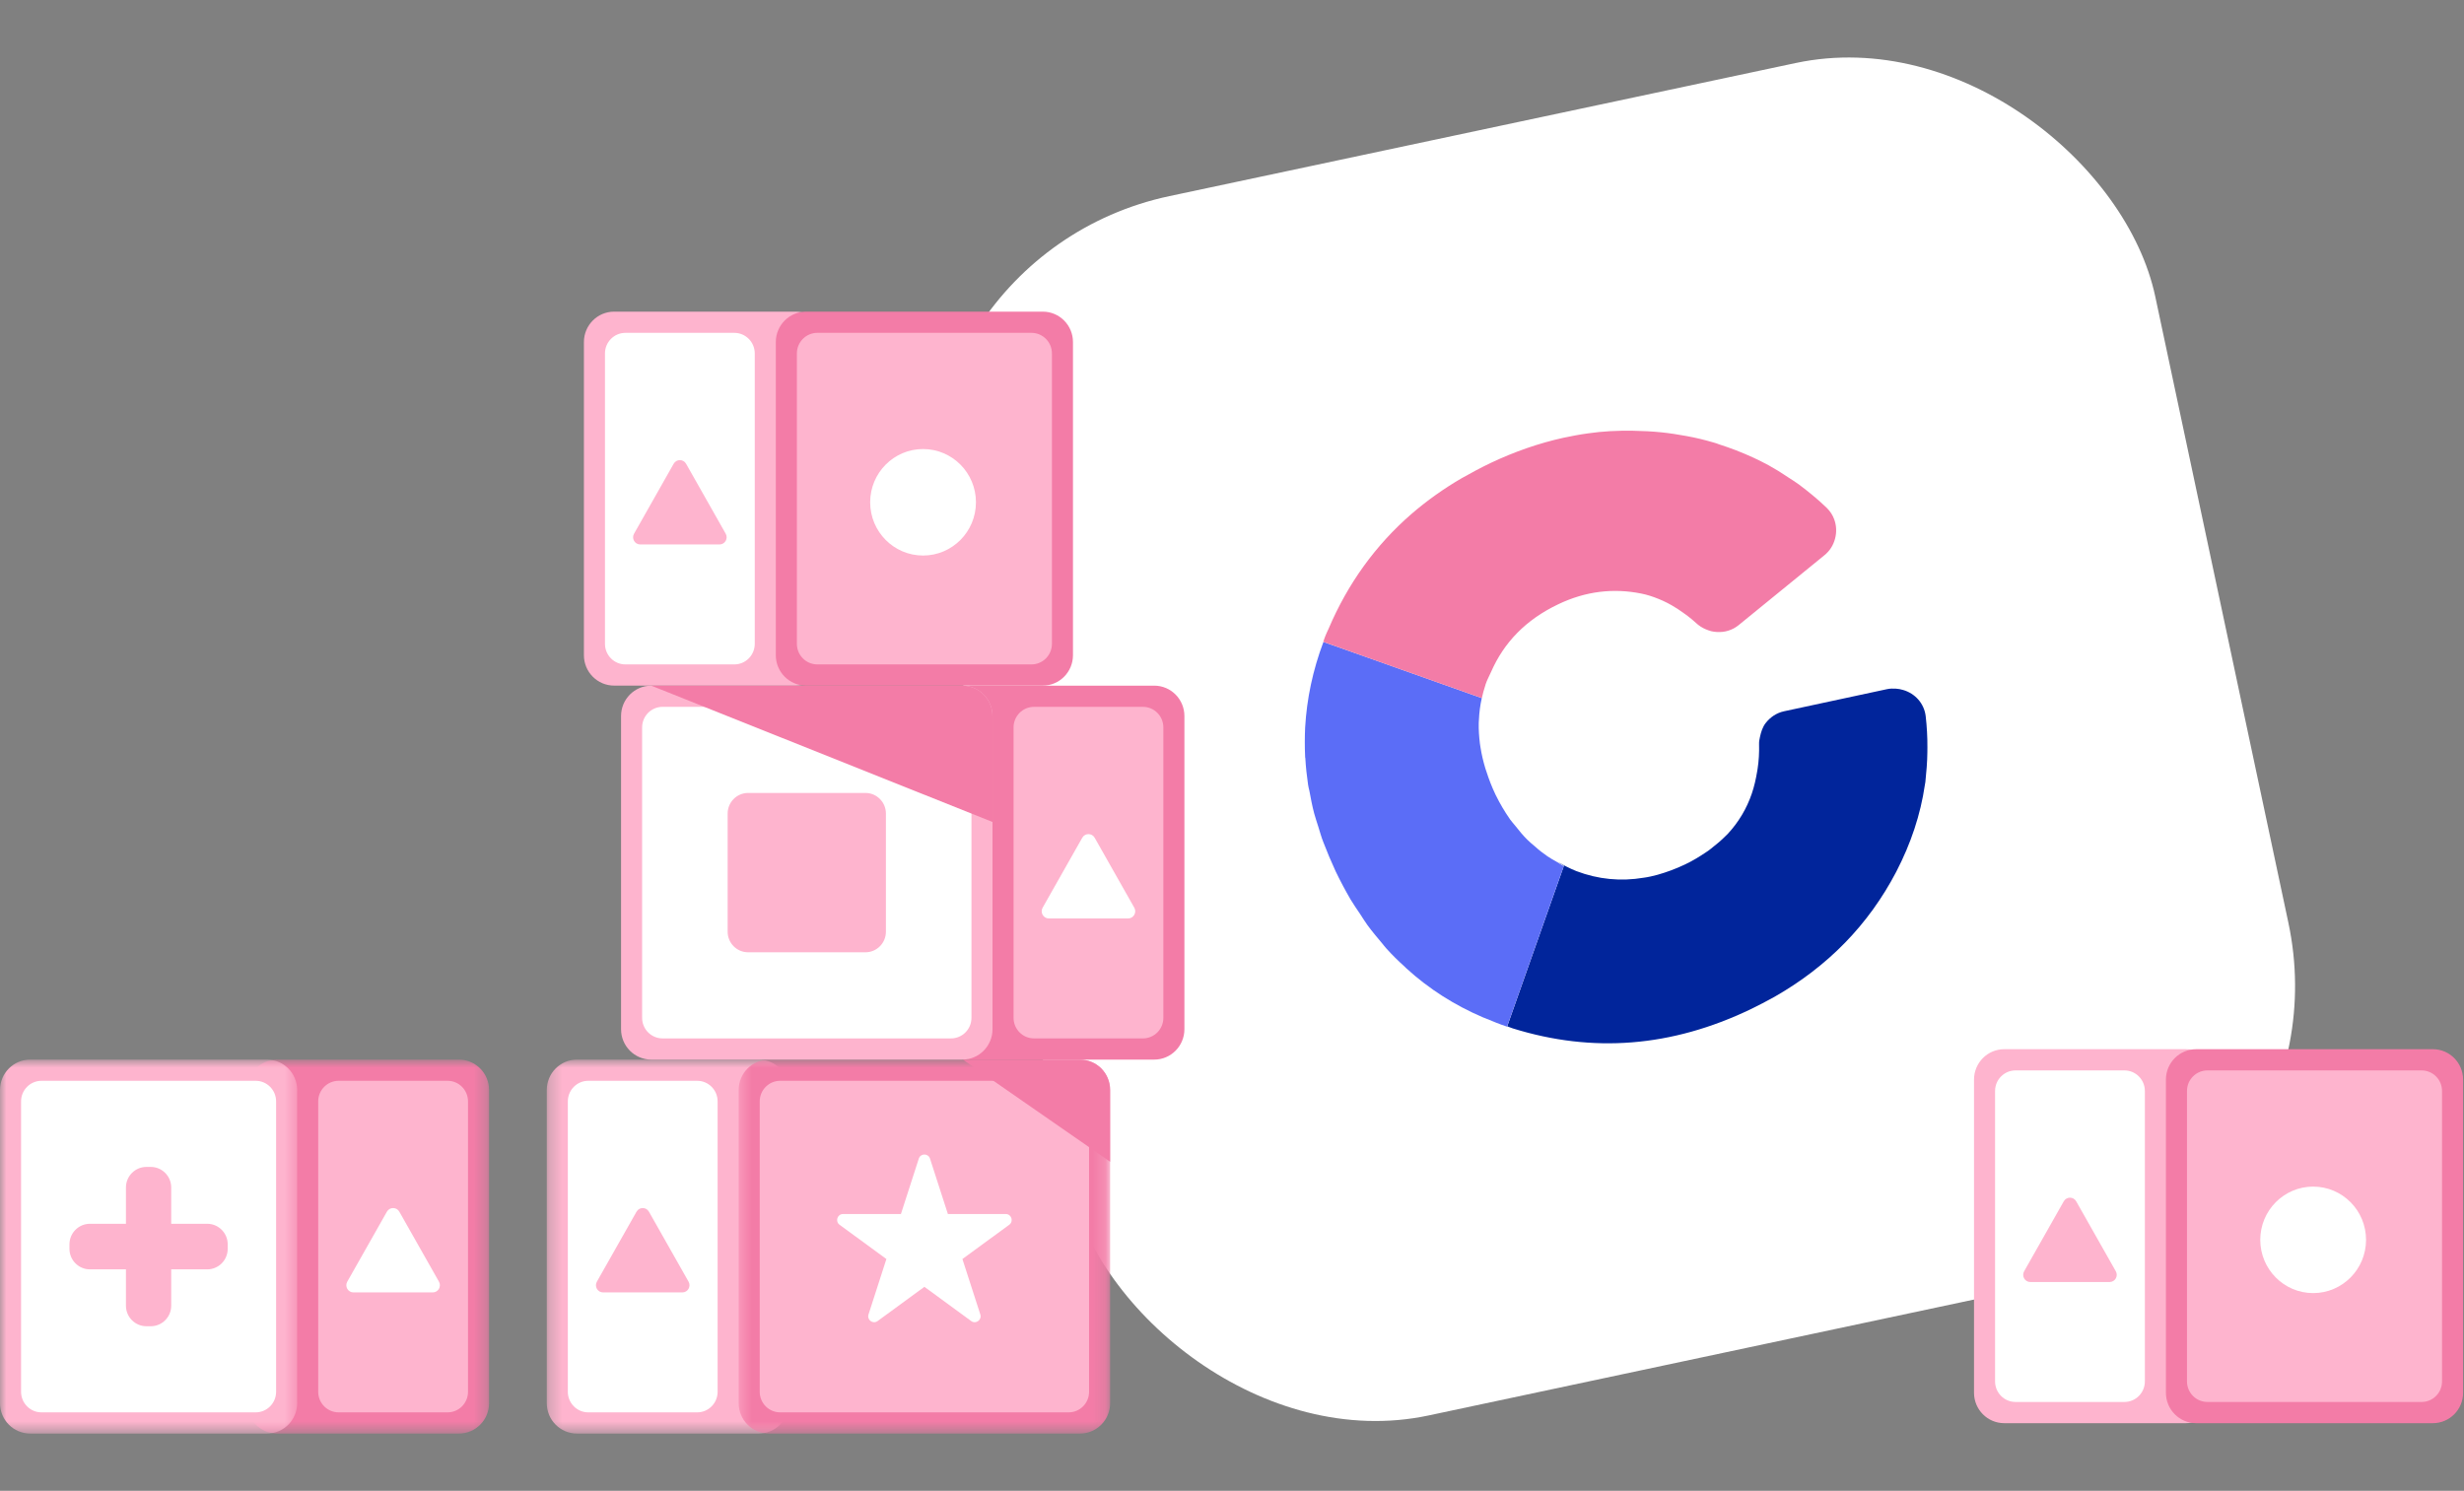 <svg width="195" height="118" viewBox="0 0 195 118" fill="none" xmlns="http://www.w3.org/2000/svg">
<rect x="0" y="0" width="195" height="118" fill="#808080" stroke="none"/>
<rect x="69.067" y="20.514" width="98.667" height="98.667" rx="24" transform="rotate(-12 69.067 20.514)" fill="white"/>
<path d="M119.478 64.822C119.478 64.826 119.482 64.829 119.483 64.832C119.064 64.228 118.685 63.584 118.344 62.883C118.345 62.886 118.345 62.886 118.349 62.889C118.692 63.597 119.062 64.222 119.478 64.822Z" fill="#01259B"/>
<path d="M145.223 42.642C145.223 42.645 145.22 42.646 145.221 42.65C145.154 42.902 145.049 43.144 144.908 43.366C145.052 43.14 145.156 42.898 145.223 42.642Z" fill="#01259B"/>
<path d="M119.274 81.237L119.279 81.24L119.282 81.235L119.277 81.233L119.274 81.237Z" fill="#01259B"/>
<path d="M150.622 54.615C150.433 54.56 150.246 54.518 150.053 54.509C149.822 54.494 149.581 54.496 149.35 54.545L141.193 56.297C140.591 56.425 140.087 56.773 139.73 57.236C139.491 57.546 139.366 57.942 139.284 58.329C139.242 58.515 139.204 58.701 139.212 58.891C139.231 59.58 139.192 60.234 139.096 60.851C139.078 60.919 139.078 61.001 139.06 61.068C138.961 61.668 138.828 62.247 138.641 62.802C138.235 63.999 137.593 65.073 136.741 65.993C136.69 66.054 136.635 66.097 136.594 66.138C136.235 66.505 135.825 66.848 135.395 67.181C135.286 67.268 135.173 67.356 135.047 67.433C134.526 67.785 133.971 68.13 133.354 68.421C132.622 68.769 131.891 69.038 131.174 69.24C130.807 69.335 130.456 69.424 130.08 69.472C128.272 69.775 126.483 69.608 124.744 68.945C124.216 68.734 123.723 68.469 123.232 68.2C123.415 68.307 123.587 68.43 123.77 68.523L119.281 81.235C119.434 81.288 119.576 81.353 119.732 81.402C126.051 83.365 132.283 82.878 138.53 79.889C139.173 79.574 139.814 79.246 140.416 78.909C144.658 76.491 147.874 73.197 150.066 69.006C151.233 66.759 151.989 64.471 152.332 62.139C152.346 62.055 152.36 61.974 152.374 61.889C152.452 61.116 152.525 60.326 152.531 59.519C152.536 59.39 152.53 59.278 152.534 59.149C152.54 58.342 152.492 57.514 152.4 56.695C152.28 55.666 151.55 54.887 150.622 54.615Z" fill="#01259B"/>
<path d="M123.758 68.55C123.562 68.464 123.406 68.334 123.221 68.228C122.964 68.09 122.707 67.936 122.464 67.774C122.123 67.541 121.796 67.288 121.496 67.014C121.28 66.833 121.064 66.655 120.862 66.456C120.533 66.125 120.233 65.766 119.944 65.394C119.789 65.2 119.624 65.025 119.487 64.831C119.486 64.827 119.482 64.825 119.482 64.821C119.066 64.221 118.696 63.596 118.35 62.889C118.349 62.885 118.349 62.885 118.345 62.883C118.345 62.883 118.345 62.883 118.341 62.865C118.054 62.266 117.828 61.668 117.639 61.08C117.602 60.991 117.585 60.913 117.552 60.824C117.384 60.267 117.254 59.72 117.167 59.163C117.166 59.159 117.166 59.156 117.165 59.152C117.146 59.061 117.139 58.948 117.12 58.857C117.053 58.306 117.013 57.75 117.027 57.2C117.027 57.118 117.045 57.051 117.042 56.97C117.067 56.403 117.137 55.831 117.267 55.256L108.21 52.039L104.735 50.811C103.891 53.053 103.419 55.313 103.288 57.585C103.255 58.334 103.253 59.091 103.285 59.844C103.281 59.909 103.291 59.956 103.304 60.018C103.34 60.72 103.423 61.413 103.519 62.099C103.535 62.256 103.588 62.422 103.624 62.592C103.732 63.183 103.846 63.788 104.004 64.382C104.094 64.719 104.21 65.049 104.313 65.382C104.452 65.804 104.561 66.249 104.731 66.664C105.021 67.426 105.348 68.195 105.704 68.971C106.079 69.748 106.48 70.5 106.889 71.202C107.133 71.601 107.392 71.983 107.65 72.361C107.838 72.644 108.015 72.944 108.22 73.224C108.586 73.725 108.993 74.203 109.384 74.67C109.492 74.793 109.585 74.933 109.69 75.042C110.158 75.571 110.663 76.06 111.182 76.529C111.222 76.57 111.262 76.608 111.303 76.649C113.091 78.279 115.115 79.564 117.365 80.527C117.428 80.553 117.493 80.575 117.555 80.6C118.116 80.833 118.676 81.065 119.265 81.26L119.271 81.241L119.274 81.237L123.758 68.55Z" fill="#5B6DF7"/>
<path d="M117.271 55.256C117.344 54.917 117.435 54.592 117.543 54.264C117.553 54.23 117.56 54.196 117.571 54.162C117.683 53.819 117.854 53.523 117.995 53.199C119.017 50.858 120.743 49.056 123.32 47.827C125.499 46.785 127.691 46.542 129.88 46.979C130.35 47.071 130.801 47.22 131.244 47.399C131.721 47.589 132.19 47.827 132.639 48.118C132.714 48.166 132.805 48.211 132.883 48.276C133.334 48.581 133.791 48.907 134.212 49.3C134.451 49.523 134.715 49.694 134.999 49.811C135.14 49.877 135.279 49.912 135.432 49.961C135.719 50.028 136.028 50.044 136.33 50.011C136.629 49.98 136.918 49.886 137.194 49.746C137.323 49.669 137.466 49.592 137.589 49.485L144.363 43.964C144.585 43.789 144.765 43.584 144.91 43.362C145.051 43.14 145.156 42.898 145.223 42.645C145.222 42.642 145.225 42.641 145.225 42.638C145.36 42.14 145.341 41.597 145.158 41.104C145.038 40.774 144.847 40.477 144.581 40.211C143.87 39.524 143.132 38.924 142.363 38.345C142.076 38.133 141.779 37.955 141.482 37.759C140.992 37.426 140.489 37.114 139.962 36.824C139.58 36.614 139.185 36.425 138.789 36.236C138.326 36.029 137.862 35.818 137.372 35.635C136.936 35.468 136.48 35.31 136.029 35.164C135.891 35.112 135.766 35.06 135.613 35.025C134.909 34.82 134.211 34.645 133.473 34.514C132.819 34.394 132.168 34.291 131.507 34.222C130.748 34.142 129.985 34.108 129.222 34.093C128.024 34.074 126.843 34.13 125.655 34.304C125.013 34.391 124.361 34.516 123.715 34.653C121.793 35.079 119.867 35.744 117.951 36.652C117.174 37.027 116.422 37.428 115.69 37.843C114.238 38.684 112.911 39.641 111.713 40.67C108.856 43.149 106.665 46.192 105.147 49.758C105.06 49.953 104.957 50.153 104.885 50.346C104.867 50.413 104.83 50.471 104.812 50.539C104.781 50.627 104.753 50.711 104.722 50.8L108.217 52.042L117.271 55.256Z" fill="#F37CA7"/>
<mask id="mask0" mask-type="alpha" maskUnits="userSpaceOnUse" x="43" y="83" width="20" height="31">
<path fill-rule="evenodd" clip-rule="evenodd" d="M43.272 83.869H62.433V113.468H43.272V83.869Z" fill="white"/>
</mask>
<g mask="url(#mask0)">
<path fill-rule="evenodd" clip-rule="evenodd" d="M60.043 113.468H45.661C44.341 113.468 43.272 112.39 43.272 111.061V86.275C43.272 84.946 44.341 83.869 45.661 83.869H60.043C61.363 83.869 62.433 84.946 62.433 86.275V111.061C62.433 112.39 61.363 113.468 60.043 113.468Z" fill="#FEB4CE"/>
</g>
<mask id="mask1" mask-type="alpha" maskUnits="userSpaceOnUse" x="58" y="83" width="30" height="31">
<path fill-rule="evenodd" clip-rule="evenodd" d="M58.459 83.869H87.855V113.468H58.459V83.869Z" fill="white"/>
</mask>
<g mask="url(#mask1)">
<path fill-rule="evenodd" clip-rule="evenodd" d="M85.466 113.468H60.849C59.529 113.468 58.459 112.39 58.459 111.061V86.275C58.459 84.946 59.529 83.869 60.849 83.869H85.466C86.785 83.869 87.855 84.946 87.855 86.275V111.061C87.855 112.39 86.785 113.468 85.466 113.468Z" fill="#F37CA7"/>
</g>
<path fill-rule="evenodd" clip-rule="evenodd" d="M44.938 110.16V87.176C44.938 86.276 45.662 85.546 46.556 85.546H55.174C56.068 85.546 56.792 86.276 56.792 87.176V110.16C56.792 111.06 56.068 111.79 55.174 111.79H46.556C45.662 111.79 44.938 111.06 44.938 110.16Z" fill="white"/>
<path fill-rule="evenodd" clip-rule="evenodd" d="M61.744 111.79C60.85 111.79 60.125 111.06 60.125 110.16V87.176C60.125 86.276 60.85 85.546 61.744 85.546H84.57C85.464 85.546 86.189 86.276 86.189 87.176V110.16C86.189 111.06 85.464 111.79 84.57 111.79H61.744Z" fill="#FEB4CE"/>
<path fill-rule="evenodd" clip-rule="evenodd" d="M50.374 95.906L47.238 101.444C47.023 101.824 47.295 102.296 47.728 102.296H54.002C54.435 102.296 54.707 101.824 54.492 101.444L51.356 95.906C51.139 95.524 50.591 95.524 50.374 95.906Z" fill="#FEB4CE"/>
<path fill-rule="evenodd" clip-rule="evenodd" d="M73.601 91.705L75.016 96.091H79.596C80.049 96.091 80.237 96.674 79.871 96.942L76.165 99.652L77.581 104.038C77.72 104.471 77.228 104.831 76.863 104.564L73.157 101.853L69.451 104.564C69.085 104.831 68.593 104.471 68.734 104.038L70.149 99.652L66.443 96.942C66.078 96.674 66.265 96.091 66.718 96.091H71.298L72.713 91.705C72.853 91.273 73.461 91.273 73.601 91.705Z" fill="white"/>
<path fill-rule="evenodd" clip-rule="evenodd" d="M76.963 83.869H91.345C92.665 83.869 93.734 82.791 93.734 81.462V56.676C93.734 55.347 92.665 54.27 91.345 54.27H76.963C75.643 54.27 74.573 55.347 74.573 56.676V81.462C74.573 82.791 75.643 83.869 76.963 83.869Z" fill="#F37CA7"/>
<path fill-rule="evenodd" clip-rule="evenodd" d="M51.54 83.869H76.157C77.477 83.869 78.547 82.791 78.547 81.462V56.676C78.547 55.347 77.477 54.27 76.157 54.27H51.54C50.22 54.27 49.15 55.347 49.15 56.676V81.462C49.15 82.791 50.22 83.869 51.54 83.869Z" fill="#FEB4CE"/>
<path fill-rule="evenodd" clip-rule="evenodd" d="M92.068 80.561V57.577C92.068 56.677 91.344 55.947 90.45 55.947H81.832C80.938 55.947 80.213 56.677 80.213 57.577V80.561C80.213 81.461 80.938 82.191 81.832 82.191H90.45C91.344 82.191 92.068 81.461 92.068 80.561Z" fill="#FEB4CE"/>
<path fill-rule="evenodd" clip-rule="evenodd" d="M76.881 80.561V57.577C76.881 56.677 76.156 55.947 75.261 55.947H52.436C51.542 55.947 50.817 56.677 50.817 57.577V80.561C50.817 81.461 51.542 82.191 52.435 82.191H75.261C76.156 82.191 76.881 81.461 76.881 80.561Z" fill="white"/>
<path fill-rule="evenodd" clip-rule="evenodd" d="M70.111 73.744V64.394C70.111 63.493 69.386 62.763 68.492 62.763H59.205C58.312 62.763 57.586 63.493 57.586 64.394V73.745C57.586 74.644 58.311 75.374 59.205 75.374H68.492C69.386 75.374 70.111 74.644 70.111 73.744Z" fill="#FEB4CE"/>
<path fill-rule="evenodd" clip-rule="evenodd" d="M86.632 66.308L89.768 71.846C89.983 72.225 89.71 72.697 89.277 72.697H83.004C82.571 72.697 82.299 72.225 82.513 71.846L85.65 66.308C85.867 65.925 86.415 65.925 86.632 66.308Z" fill="white"/>
<mask id="mask2" mask-type="alpha" maskUnits="userSpaceOnUse" x="19" y="83" width="20" height="31">
<path fill-rule="evenodd" clip-rule="evenodd" d="M19.543 83.869H38.705V113.468H19.543V83.869Z" fill="white"/>
</mask>
<g mask="url(#mask2)">
<path fill-rule="evenodd" clip-rule="evenodd" d="M21.933 113.468H36.314C37.635 113.468 38.705 112.39 38.705 111.061V86.275C38.705 84.945 37.635 83.869 36.314 83.869H21.933C20.613 83.869 19.543 84.945 19.543 86.275V111.061C19.543 112.39 20.613 113.468 21.933 113.468Z" fill="#F37CA7"/>
</g>
<mask id="mask3" mask-type="alpha" maskUnits="userSpaceOnUse" x="0" y="83" width="24" height="31">
<path fill-rule="evenodd" clip-rule="evenodd" d="M0 83.869H23.517V113.468H0V83.869Z" fill="white"/>
</mask>
<g mask="url(#mask3)">
<path fill-rule="evenodd" clip-rule="evenodd" d="M2.39 113.468H21.127C22.447 113.468 23.517 112.39 23.517 111.061V86.275C23.517 84.945 22.447 83.869 21.127 83.869H2.39C1.07 83.869 0 84.945 0 86.275V111.061C0 112.39 1.07 113.468 2.39 113.468Z" fill="#FEB4CE"/>
</g>
<path fill-rule="evenodd" clip-rule="evenodd" d="M37.038 110.16V87.176C37.038 86.276 36.313 85.546 35.42 85.546H26.802C25.908 85.546 25.183 86.276 25.183 87.176V110.16C25.183 111.06 25.908 111.79 26.802 111.79H35.42C36.313 111.79 37.038 111.06 37.038 110.16Z" fill="#FEB4CE"/>
<path fill-rule="evenodd" clip-rule="evenodd" d="M21.851 110.16V87.176C21.851 86.276 21.126 85.546 20.232 85.546H3.285C2.391 85.546 1.667 86.276 1.667 87.176V110.16C1.667 111.06 2.391 111.79 3.284 111.79H20.232C21.126 111.79 21.851 111.06 21.851 110.16Z" fill="white"/>
<path fill-rule="evenodd" clip-rule="evenodd" d="M13.55 103.344V93.993C13.55 93.093 12.825 92.363 11.931 92.363H11.586C10.692 92.363 9.967 93.093 9.967 93.993V103.344C9.967 104.244 10.692 104.973 11.586 104.973H11.931C12.825 104.973 13.55 104.244 13.55 103.344Z" fill="#FEB4CE"/>
<path fill-rule="evenodd" clip-rule="evenodd" d="M7.115 100.471H16.402C17.296 100.471 18.021 99.742 18.021 98.841V98.494C18.021 97.594 17.296 96.864 16.402 96.864H7.115C6.221 96.864 5.497 97.594 5.497 98.493V98.841C5.497 99.742 6.221 100.471 7.115 100.471Z" fill="#FEB4CE"/>
<path fill-rule="evenodd" clip-rule="evenodd" d="M31.602 95.906L34.738 101.444C34.953 101.824 34.681 102.296 34.247 102.296H27.974C27.541 102.296 27.268 101.824 27.483 101.444L30.62 95.906C30.837 95.524 31.385 95.524 31.602 95.906Z" fill="white"/>
<path fill-rule="evenodd" clip-rule="evenodd" d="M62.982 54.266H48.601C47.281 54.266 46.211 53.189 46.211 51.86V27.073C46.211 25.744 47.281 24.667 48.601 24.667H62.982C64.302 24.667 65.372 25.744 65.372 27.073V51.86C65.372 53.189 64.302 54.266 62.982 54.266Z" fill="#FEB4CE"/>
<path fill-rule="evenodd" clip-rule="evenodd" d="M82.526 54.266H63.788C62.469 54.266 61.398 53.189 61.398 51.86V27.073C61.398 25.744 62.469 24.667 63.788 24.667H82.526C83.846 24.667 84.915 25.744 84.915 27.073V51.86C84.915 53.189 83.846 54.266 82.526 54.266Z" fill="#F37CA7"/>
<path fill-rule="evenodd" clip-rule="evenodd" d="M47.877 50.959V27.975C47.877 27.075 48.602 26.345 49.495 26.345H58.113C59.008 26.345 59.732 27.075 59.732 27.975V50.959C59.732 51.859 59.008 52.589 58.113 52.589H49.495C48.602 52.589 47.877 51.859 47.877 50.959Z" fill="white"/>
<path fill-rule="evenodd" clip-rule="evenodd" d="M64.683 52.588C63.789 52.588 63.065 51.859 63.065 50.958V27.974C63.065 27.075 63.789 26.345 64.683 26.345H81.63C82.524 26.345 83.249 27.075 83.249 27.974V50.959C83.249 51.859 82.525 52.588 81.63 52.588H64.683Z" fill="#FEB4CE"/>
<path fill-rule="evenodd" clip-rule="evenodd" d="M53.314 36.706L50.178 42.244C49.963 42.623 50.235 43.094 50.668 43.094H56.941C57.375 43.094 57.647 42.623 57.432 42.244L54.296 36.706C54.079 36.323 53.531 36.323 53.314 36.706Z" fill="#FEB4CE"/>
<path fill-rule="evenodd" clip-rule="evenodd" d="M77.236 39.756C77.236 42.083 75.362 43.971 73.051 43.971C70.739 43.971 68.865 42.083 68.865 39.756C68.865 37.429 70.739 35.542 73.051 35.542C75.362 35.542 77.236 37.429 77.236 39.756Z" fill="white"/>
<path fill-rule="evenodd" clip-rule="evenodd" d="M76.157 54.27H51.54L78.546 65.06V56.676C78.546 55.347 77.477 54.27 76.157 54.27Z" fill="#F37CA7"/>
<path fill-rule="evenodd" clip-rule="evenodd" d="M87.855 86.275C87.855 84.946 86.786 83.869 85.466 83.869H76.203L87.855 91.955V86.275Z" fill="#F37CA7"/>
<path fill-rule="evenodd" clip-rule="evenodd" d="M172.995 112.645H158.613C157.293 112.645 156.223 111.567 156.223 110.238V85.452C156.223 84.123 157.293 83.045 158.613 83.045H172.995C174.315 83.045 175.385 84.123 175.385 85.452V110.238C175.385 111.567 174.315 112.645 172.995 112.645Z" fill="#FEB4CE"/>
<path fill-rule="evenodd" clip-rule="evenodd" d="M192.538 112.645H173.801C172.481 112.645 171.41 111.567 171.41 110.238V85.452C171.41 84.123 172.481 83.045 173.801 83.045H192.538C193.858 83.045 194.928 84.123 194.928 85.452V110.238C194.928 111.567 193.858 112.645 192.538 112.645Z" fill="#F37CA7"/>
<path fill-rule="evenodd" clip-rule="evenodd" d="M157.889 109.337V86.353C157.889 85.454 158.614 84.724 159.508 84.724H168.126C169.02 84.724 169.744 85.454 169.744 86.353V109.337C169.744 110.238 169.02 110.967 168.126 110.967H159.508C158.614 110.967 157.889 110.238 157.889 109.337Z" fill="white"/>
<path fill-rule="evenodd" clip-rule="evenodd" d="M174.696 110.967C173.802 110.967 173.077 110.238 173.077 109.337V86.353C173.077 85.454 173.802 84.724 174.696 84.724H191.642C192.537 84.724 193.262 85.454 193.262 86.353V109.338C193.262 110.238 192.537 110.967 191.643 110.967H174.696Z" fill="#FEB4CE"/>
<path fill-rule="evenodd" clip-rule="evenodd" d="M163.326 95.084L160.19 100.622C159.975 101.002 160.247 101.473 160.68 101.473H166.953C167.387 101.473 167.659 101.002 167.444 100.622L164.308 95.084C164.091 94.701 163.543 94.701 163.326 95.084Z" fill="#FEB4CE"/>
<path fill-rule="evenodd" clip-rule="evenodd" d="M187.248 98.135C187.248 100.462 185.374 102.35 183.063 102.35C180.751 102.35 178.877 100.462 178.877 98.135C178.877 95.808 180.751 93.921 183.063 93.921C185.374 93.921 187.248 95.808 187.248 98.135Z" fill="white"/>
</svg>
